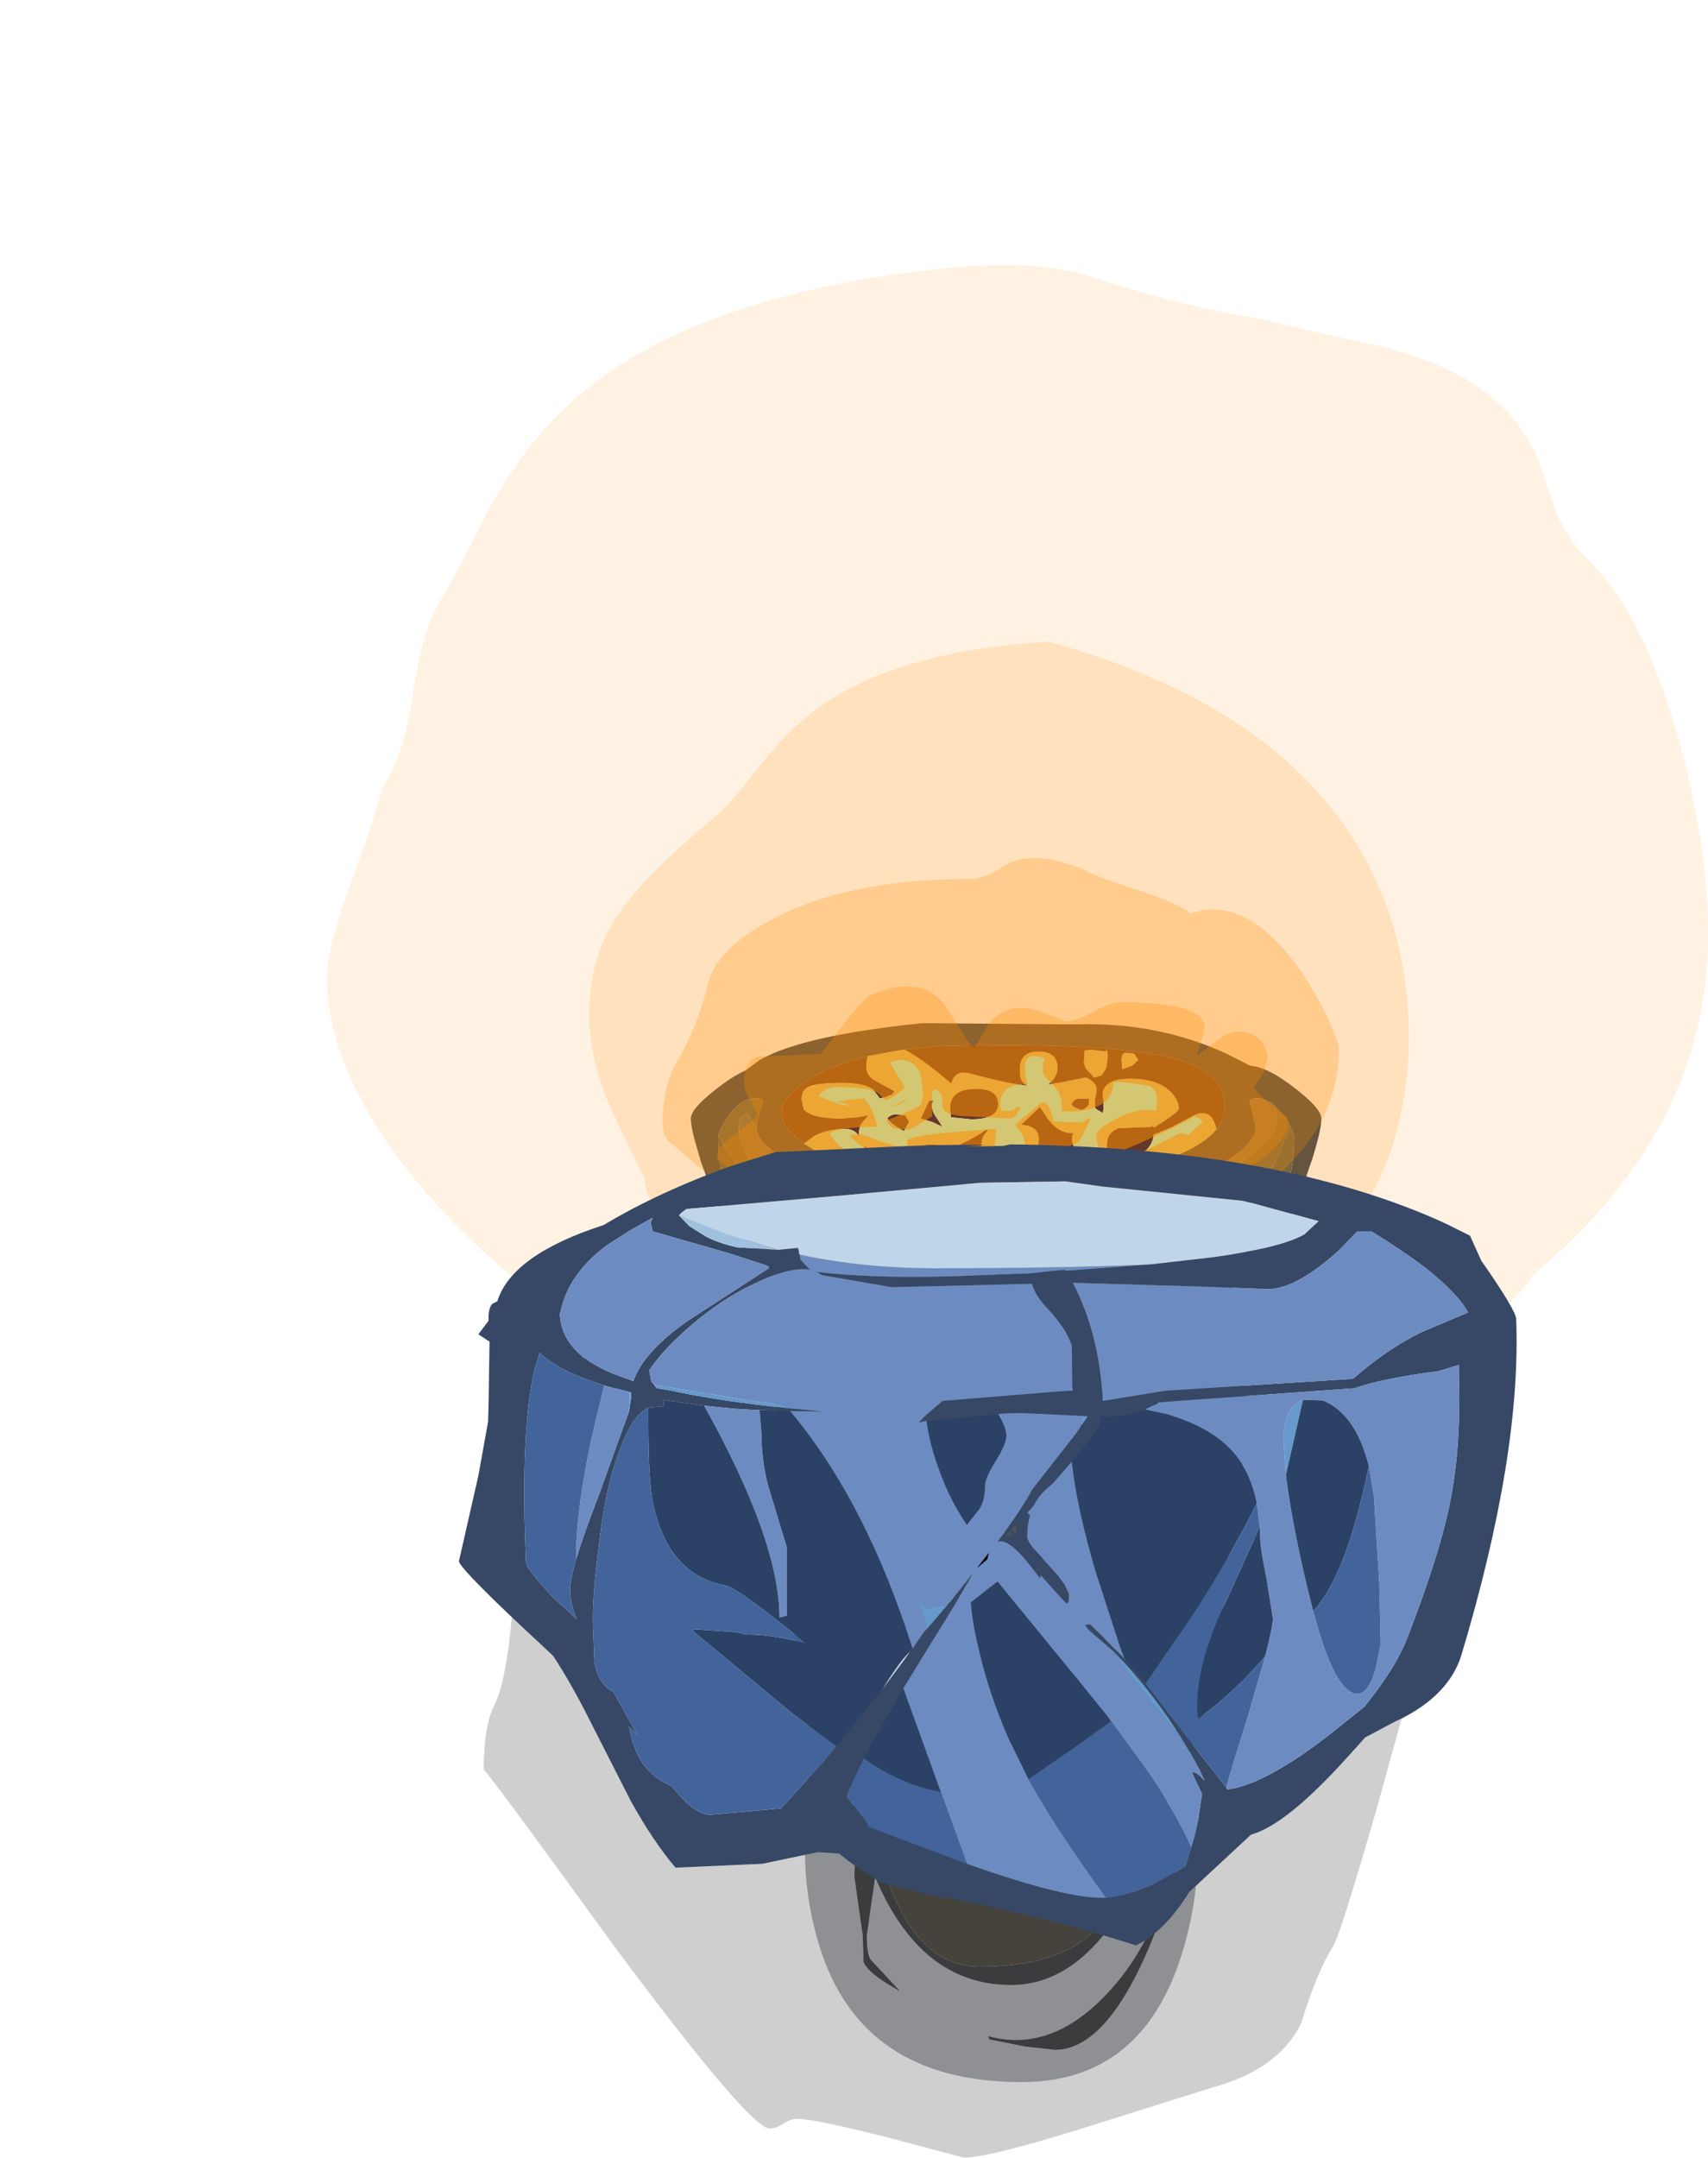 <?xml version="1.0" encoding="UTF-8" standalone="no"?>
<svg xmlns:ffdec="https://www.free-decompiler.com/flash" xmlns:xlink="http://www.w3.org/1999/xlink" ffdec:objectType="frame" height="222.1px" width="175.85px" xmlns="http://www.w3.org/2000/svg">
  <g transform="matrix(1.0, 0.0, 0.0, 1.0, 100.7, 179.45)">
    <use ffdec:characterId="1920" height="217.25" id="am_Moment_Normal" transform="matrix(0.861, 0.0, 0.0, 0.861, -67.029, -152.183)" width="165.15" xlink:href="#sprite0"/>
    <use ffdec:characterId="76" height="222.1" id="am_Moment_Hard" transform="matrix(1.0, 0.0, 0.0, 1.0, -100.7, -179.45)" width="156.15" xlink:href="#sprite2"/>
  </g>
  <defs>
    <g id="sprite0" transform="matrix(1.0, 0.0, 0.0, 1.0, 82.8, 174.4)">
      <use ffdec:characterId="1916" height="217.25" transform="matrix(1.0, 0.0, 0.0, 1.0, -82.8, -174.4)" width="165.15" xlink:href="#shape0"/>
      <use ffdec:characterId="1918" height="122.75" transform="matrix(1.0, 0.0, 0.0, 1.0, -39.3, -83.75)" width="75.4" xlink:href="#sprite1"/>
      <use ffdec:characterId="1919" height="84.35" transform="matrix(1.0, 0.0, 0.0, 1.0, -51.45, -129.35)" width="98.0" xlink:href="#shape2"/>
    </g>
    <g id="shape0" transform="matrix(1.0, 0.0, 0.0, 1.0, 82.8, 174.4)">
      <path d="M34.35 -65.6 L34.9 -67.2 34.95 -67.3 35.1 -67.8 35.25 -68.3 35.25 -67.75 34.25 -58.65 33.0 -50.1 Q31.7 -46.2 26.85 -40.3 L26.85 -40.25 26.8 -40.35 26.15 -43.0 24.9 -48.25 24.75 -49.35 Q24.75 -50.1 25.05 -50.95 25.75 -53.25 28.45 -56.1 L31.8 -59.85 33.8 -62.85 34.6 -64.5 34.35 -65.6 M-36.5 -63.05 L-36.25 -62.0 -35.75 -61.45 -31.55 -56.35 Q-28.0 -52.0 -27.35 -50.2 L-27.25 -49.6 Q-27.25 -49.05 -27.65 -48.5 L-27.7 -48.4 -27.6 -47.75 -27.5 -46.05 -28.05 -43.15 Q-31.5 -46.05 -34.35 -49.25 -37.15 -52.45 -38.25 -55.2 -39.35 -57.8 -39.35 -61.25 -39.35 -66.25 -38.7 -69.25 L-38.4 -68.25 -38.1 -67.2 -36.9 -63.95 -36.5 -63.05" fill="#ff8c00" fill-opacity="0.114" fill-rule="evenodd" stroke="none"/>
      <path d="M21.3 12.35 Q21.7 20.55 19.25 28.05 14.4 42.85 0.25 42.85 -18.95 42.85 -23.95 26.5 -26.5 18.25 -25.25 8.8 L-25.3 0.45 -24.8 1.75 -24.75 1.85 -24.7 2.5 -24.4 2.55 Q-23.35 4.5 -21.3 6.5 L-19.2 8.25 -20.1 7.6 Q-19.75 11.05 -18.7 14.4 -19.75 15.35 -19.75 18.25 L-19.25 21.8 -18.75 25.3 -18.65 28.5 Q-18.05 29.95 -14.25 32.0 L-17.8 28.2 Q-18.25 27.5 -18.25 25.35 L-17.75 21.8 -17.25 18.4 -16.5 20.05 Q-11.1 31.25 -1.0 31.25 7.5 31.25 13.5 20.0 L15.7 15.25 16.75 20.85 Q16.75 22.45 15.2 25.5 13.5 28.9 10.95 31.75 4.0 39.5 -3.75 37.35 L-3.6 37.75 0.65 38.6 4.25 39.0 Q12.25 39.0 18.8 17.5 L18.1 11.85 17.65 9.05 18.1 6.95 17.4 7.75 19.6 4.8 19.7 4.7 21.1 1.7 21.25 1.2 21.3 12.35" fill="#1a1d26" fill-opacity="0.341" fill-rule="evenodd" stroke="none"/>
      <path d="M52.5 -161.25 Q60.0 -157.1 62.35 -150.2 L64.3 -144.55 Q65.7 -141.3 68.35 -138.75 74.55 -132.7 78.7 -118.1 82.35 -105.2 82.35 -94.3 82.35 -70.85 61.05 -53.35 L61.55 -53.8 59.8 -51.5 Q56.1 -47.6 45.15 -41.4 35.1 -35.65 27.15 -33.85 L27.55 -36.05 26.85 -40.25 26.85 -40.3 Q31.7 -46.2 33.0 -50.1 L34.25 -58.65 35.25 -67.75 35.25 -68.3 Q36.1 -71.15 36.1 -72.35 36.1 -73.65 32.3 -76.45 29.45 -78.55 27.6 -78.65 L24.75 -80.1 Q16.45 -83.95 6.45 -83.6 L-11.55 -83.75 Q-25.9 -82.3 -31.05 -79.35 L-32.75 -78.1 Q-34.0 -77.55 -35.5 -76.45 -39.3 -73.65 -39.3 -72.35 -39.3 -71.15 -38.4 -68.25 L-38.7 -69.25 Q-39.35 -66.25 -39.35 -61.25 -39.35 -57.8 -38.25 -55.2 -37.15 -52.45 -34.35 -49.25 -31.5 -46.05 -28.05 -43.15 L-28.4 -41.5 -28.4 -41.4 -28.5 -41.0 -29.2 -37.6 -30.25 -37.6 Q-37.25 -37.6 -43.45 -42.55 L-43.55 -41.65 Q-49.45 -45.0 -55.0 -49.05 -67.6 -58.25 -75.0 -68.6 -82.8 -79.6 -82.8 -89.25 -82.8 -92.8 -79.9 -100.65 -76.65 -109.45 -76.3 -111.75 -73.7 -115.35 -72.6 -122.8 -71.4 -130.7 -69.5 -133.85 -67.45 -137.2 -63.5 -145.15 -59.45 -152.45 -54.45 -157.2 -40.05 -171.0 -7.8 -174.1 2.2 -175.05 8.5 -173.0 19.85 -169.3 29.5 -167.85 32.0 -167.1 42.1 -164.9 48.3 -163.5 52.5 -161.25" fill="#ff8c00" fill-opacity="0.114" fill-rule="evenodd" stroke="none"/>
    </g>
    <g id="sprite1" transform="matrix(1.0, 0.0, 0.0, 1.0, 0.0, 0.0)">
      <use ffdec:characterId="1917" height="122.75" transform="matrix(1.0, 0.0, 0.0, 1.0, 0.0, 0.0)" width="75.4" xlink:href="#shape1"/>
    </g>
    <g id="shape1" transform="matrix(1.0, 0.0, 0.0, 1.0, 0.0, 0.0)">
      <path d="M2.8 20.7 L2.4 19.8 1.2 16.55 0.9 15.5 Q0.0 12.6 0.0 11.4 0.0 10.1 3.8 7.3 5.3 6.2 6.55 5.65 L8.25 4.4 Q13.4 1.45 27.75 0.0 L45.75 0.15 Q55.75 -0.2 64.05 3.65 L66.9 5.1 Q68.75 5.2 71.6 7.3 75.4 10.1 75.4 11.4 75.4 12.6 74.55 15.45 L74.4 15.95 74.25 16.45 74.2 16.55 73.65 18.15 71.1 23.9 67.75 27.65 Q65.05 30.5 64.35 32.8 L62.95 33.95 63.05 34.1 63.85 35.95 64.75 39.65 65.4 43.95 65.65 48.2 64.9 55.1 64.9 55.15 Q64.15 60.4 64.15 62.65 L64.2 64.25 Q63.55 69.2 63.4 73.75 L63.15 74.2 62.95 75.2 Q62.15 77.75 61.55 81.75 61.35 83.1 60.75 84.35 L60.55 85.0 60.55 84.95 60.4 85.45 59.0 88.45 58.9 88.55 57.4 90.7 56.95 92.8 57.4 95.6 58.1 101.25 Q51.55 122.75 43.55 122.75 L39.95 122.35 35.7 121.5 35.55 121.1 Q43.3 123.25 50.25 115.5 52.8 112.65 54.5 109.25 56.05 106.2 56.05 104.6 L55.0 99.0 52.8 103.75 Q46.8 115.0 38.3 115.0 28.2 115.0 22.8 103.8 L22.05 102.15 21.55 105.55 21.05 109.1 Q21.05 111.25 21.5 111.95 L25.05 115.75 Q21.25 113.7 20.65 112.25 L20.55 109.05 20.05 105.55 19.55 102.0 Q19.55 99.1 20.6 98.15 19.55 94.8 19.2 91.35 L20.1 92.0 18.0 90.25 Q15.95 88.25 14.9 86.3 L14.6 86.25 14.55 85.6 14.5 85.5 14.0 84.2 Q13.7 83.1 13.7 82.0 L13.75 81.45 13.45 80.0 13.0 77.9 12.7 76.5 Q12.35 70.15 11.4 61.35 L9.8 48.2 10.1 46.15 10.8 42.75 10.9 42.35 10.9 42.25 11.25 40.6 11.8 37.7 11.7 36.0 12.45 34.0 12.45 33.95 11.95 33.55 Q11.3 31.75 7.75 27.4 L3.55 22.3 2.8 20.7 M69.85 9.9 Q68.85 9.0 67.65 9.0 66.85 9.0 66.8 9.4 L67.1 10.4 67.55 12.45 Q67.55 14.8 62.15 17.5 L58.9 18.9 Q51.0 21.65 37.9 21.65 L37.85 21.65 37.55 21.65 37.5 21.65 Q21.5 21.65 13.25 17.5 L10.75 16.1 10.4 15.85 8.65 14.3 Q7.9 13.4 7.85 12.6 L7.85 12.45 Q7.85 11.85 8.3 10.4 L8.6 9.4 Q8.55 9.0 7.75 9.0 5.85 9.0 4.4 11.25 3.4 12.75 3.3 13.45 L3.25 13.65 Q3.25 21.95 8.75 27.05 17.1 34.8 37.55 35.0 L37.85 35.0 Q51.6 34.85 59.85 31.35 L63.4 29.5 66.65 27.05 Q72.15 21.95 72.15 13.65 72.15 13.2 71.75 12.45 L71.0 11.25 69.85 9.9 M62.85 12.7 Q63.85 11.45 63.85 10.0 63.85 5.95 58.15 4.35 50.55 2.2 29.75 2.75 L25.5 3.15 21.15 3.95 Q17.95 4.7 15.45 6.0 10.85 8.4 10.85 10.85 10.85 12.45 13.55 14.4 L15.25 15.5 Q21.45 19.25 32.0 19.25 50.05 19.25 58.25 15.75 61.45 14.4 62.85 12.7 M62.95 43.9 L62.45 41.7 62.3 40.95 62.25 40.85 62.1 40.2 61.3 37.2 60.85 35.45 Q55.35 38.9 48.4 38.9 L43.35 38.95 Q43.65 39.85 45.3 40.3 47.3 40.85 47.3 42.45 L47.3 42.5 47.3 42.9 46.6 46.5 Q45.8 49.25 44.2 53.4 L44.1 53.7 43.55 55.15 42.5 58.1 Q41.15 62.05 41.15 63.45 L41.15 64.4 Q41.15 71.0 40.8 74.2 L40.4 77.3 40.05 79.2 39.85 80.0 39.6 80.8 39.5 81.15 39.45 82.05 39.4 82.75 Q39.15 84.9 38.0 86.75 36.7 85.9 35.95 84.5 L35.15 82.4 35.1 82.1 35.1 82.05 Q34.9 81.2 34.85 80.0 L34.75 77.6 Q34.75 77.05 34.9 76.55 L34.6 74.2 Q34.25 70.8 34.25 63.45 L34.0 61.65 33.0 58.3 32.8 57.7 31.9 55.15 31.2 53.4 30.8 52.3 29.05 47.25 28.6 45.65 28.55 45.35 28.5 45.15 Q28.1 43.5 28.1 42.45 28.1 40.85 30.1 40.3 31.75 39.85 32.05 38.95 L27.0 38.9 Q20.05 38.9 14.55 35.45 L13.7 38.7 13.3 40.2 13.0 41.45 13.0 41.6 12.9 42.05 12.3 44.65 Q11.75 47.3 11.75 48.4 L13.25 63.2 14.55 72.1 15.35 75.75 15.2 76.35 15.2 76.4 15.45 77.35 16.15 80.0 16.7 82.05 17.25 84.25 Q20.4 85.5 26.1 88.8 L29.4 90.7 Q33.5 93.15 37.75 94.5 41.95 93.15 46.0 90.7 54.15 85.85 58.15 84.25 L58.75 82.05 59.25 80.0 60.2 76.4 60.2 76.35 60.05 75.75 60.25 75.15 60.4 74.35 60.55 73.75 60.6 73.55 60.75 72.75 60.9 71.8 60.95 71.6 61.05 71.0 61.05 70.85 61.1 70.65 61.1 70.45 61.15 70.3 62.1 63.75 62.2 62.8 63.3 52.3 63.6 52.0 Q64.55 51.05 64.55 49.85 64.55 48.05 63.55 47.2 L62.95 43.9 M38.05 41.6 Q39.45 42.4 40.6 42.4 L40.65 42.4 41.85 42.15 42.55 41.85 42.7 41.8 42.55 41.7 41.5 40.8 Q40.55 39.85 40.55 39.0 L37.55 39.05 34.85 39.0 34.85 39.1 34.75 39.6 Q34.35 40.55 32.95 41.65 L32.85 41.7 31.95 42.45 32.7 43.0 32.15 42.9 31.5 42.8 Q30.85 43.35 30.85 43.6 30.85 44.15 33.8 55.15 L34.15 56.6 36.8 66.7 36.85 57.45 36.8 55.15 36.25 43.4 33.75 43.2 Q34.8 42.9 35.95 41.7 L36.0 41.7 36.75 40.8 37.35 40.0 37.4 41.0 37.4 41.2 38.05 41.6 M38.1 42.45 L37.4 41.5 37.3 45.8 37.1 49.95 37.15 55.15 Q37.3 66.95 38.3 76.15 L38.5 74.7 39.0 70.95 39.4 63.6 41.25 56.6 41.65 55.15 44.55 43.7 39.25 43.9 38.1 42.45 M37.5 75.05 L37.4 74.1 37.4 74.9 37.5 75.05 M26.15 91.85 L26.1 91.85 25.9 91.7 26.1 92.25 26.15 92.35 30.25 94.2 26.15 91.85 M49.25 91.85 Q48.3 92.4 47.5 92.9 L49.3 92.25 49.5 91.7 49.25 91.85 M40.55 97.25 Q28.15 97.25 21.1 92.75 21.9 97.05 22.9 100.45 26.5 112.8 34.55 112.8 43.35 112.8 47.65 109.05 51.0 106.15 52.25 100.0 L53.0 94.4 Q48.05 97.25 40.55 97.25" fill="#484a4b" fill-rule="evenodd" stroke="none"/>
      <path d="M58.9 18.9 L62.15 17.5 Q67.55 14.8 67.55 12.45 L67.1 10.4 66.8 9.4 Q66.85 9.0 67.65 9.0 68.85 9.0 69.85 9.9 L70.1 11.2 Q70.1 15.0 60.25 19.65 50.15 24.4 41.25 24.4 L25.25 23.75 21.35 23.3 Q18.15 22.65 17.25 21.15 L16.25 21.6 14.75 21.9 Q11.2 21.9 8.25 18.05 5.75 14.8 5.75 12.7 5.75 11.75 5.9 11.5 6.0 11.25 6.75 10.75 L7.85 12.6 Q7.9 13.4 8.65 14.3 L10.4 15.85 10.75 16.1 12.5 17.65 Q16.95 21.25 21.75 21.25 L25.9 21.7 31.75 22.15 37.7 22.7 43.65 23.25 Q50.15 23.25 57.95 19.35 L58.9 18.9" fill="#82704a" fill-rule="evenodd" stroke="none"/>
      <path d="M58.9 18.9 L57.95 19.35 Q50.15 23.25 43.65 23.25 L37.7 22.7 31.75 22.15 25.9 21.7 21.75 21.25 Q16.95 21.25 12.5 17.65 L10.75 16.1 13.25 17.5 Q21.5 21.65 37.5 21.65 L37.55 21.65 37.85 21.65 37.9 21.65 Q51.0 21.65 58.9 18.9 M7.85 12.6 L6.75 10.75 Q6.0 11.25 5.9 11.5 5.75 11.75 5.75 12.7 5.75 14.8 8.25 18.05 11.2 21.9 14.75 21.9 L16.25 21.6 17.25 21.15 Q18.15 22.65 21.35 23.3 L25.25 23.75 41.25 24.4 Q50.15 24.4 60.25 19.65 70.1 15.0 70.1 11.2 L69.85 9.9 71.0 11.25 71.75 12.45 Q71.25 13.35 70.65 14.8 69.7 17.2 69.1 17.75 64.4 22.3 53.85 25.0 43.2 27.75 29.9 27.75 14.55 27.75 6.55 18.25 5.05 16.45 3.3 13.45 3.4 12.75 4.4 11.25 5.85 9.0 7.75 9.0 8.55 9.0 8.6 9.4 L8.3 10.4 Q7.85 11.85 7.85 12.45 L7.85 12.6 M63.4 29.5 L59.85 31.35 59.75 31.0 63.4 29.5" fill="#736644" fill-rule="evenodd" stroke="none"/>
      <path d="M71.75 12.45 Q72.15 13.2 72.15 13.65 72.15 21.95 66.65 27.05 L63.4 29.5 59.75 31.0 59.85 31.35 Q51.6 34.85 37.85 35.0 L37.55 35.0 Q17.1 34.8 8.75 27.05 3.25 21.95 3.25 13.65 L3.3 13.45 Q5.05 16.45 6.55 18.25 14.55 27.75 29.9 27.75 43.2 27.75 53.85 25.0 64.4 22.3 69.1 17.75 69.7 17.2 70.65 14.8 71.25 13.35 71.75 12.45 M35.1 82.05 L35.1 82.1 35.0 82.1 35.05 82.05 35.1 82.05 M41.85 42.15 L40.65 42.4 40.6 42.4 Q39.45 42.4 38.05 41.6 L41.85 42.15 M37.4 41.0 L37.35 40.0 36.75 40.8 Q35.7 40.45 34.75 39.6 L34.85 39.1 34.85 39.0 37.55 39.05 40.55 39.0 Q40.55 39.85 41.5 40.8 L38.7 41.1 37.4 41.0" fill="#625f48" fill-rule="evenodd" stroke="none"/>
      <path d="M2.8 20.7 L3.55 22.3 3.05 21.75 2.8 20.7 M71.1 23.9 L73.65 18.15 73.9 19.25 73.1 20.9 71.1 23.9" fill="#564b2f" fill-opacity="0.663" fill-rule="evenodd" stroke="none"/>
      <path d="M25.5 3.15 L29.75 2.75 Q50.55 2.2 58.15 4.35 63.85 5.95 63.85 10.0 63.85 11.45 62.85 12.7 62.3 10.1 60.25 11.0 L57.4 12.5 55.35 13.35 Q55.25 14.5 54.25 15.4 53.15 16.25 51.75 16.25 L50.4 16.15 50.0 16.0 49.9 15.6 Q49.75 15.25 49.75 14.5 49.75 13.1 51.15 12.55 L55.1 12.4 Q55.25 12.1 55.35 12.5 58.35 10.65 58.35 10.2 58.35 9.3 57.5 8.35 55.95 6.65 52.5 6.65 49.6 6.65 49.25 8.3 49.45 10.2 49.25 10.75 L48.6 10.35 48.35 10.15 Q48.2 9.75 48.5 8.1 48.65 7.15 47.25 6.5 L44.25 7.1 42.75 7.35 43.1 7.0 Q43.85 6.2 43.85 5.35 43.85 3.45 41.6 3.4 39.35 3.4 39.35 5.5 39.35 6.4 39.5 6.7 39.7 7.2 40.25 7.45 L40.5 7.5 Q38.3 7.35 33.25 6.0 31.55 5.6 31.15 7.25 27.75 4.3 25.5 3.15 M13.55 14.4 Q10.85 12.45 10.85 10.85 10.85 8.4 15.45 6.0 17.95 4.7 21.15 3.95 21.0 4.5 21.0 5.25 21.0 6.2 21.85 6.75 L24.35 8.15 24.1 8.5 23.15 8.9 22.6 9.0 21.8 7.95 Q20.75 7.15 18.0 7.15 14.95 7.15 14.0 7.65 13.25 8.05 13.25 9.15 L13.5 10.3 Q14.45 11.4 18.0 11.4 L20.0 11.25 21.25 11.0 20.45 11.95 Q20.1 12.45 20.1 13.25 L20.15 13.5 20.1 13.45 Q19.5 12.65 18.5 12.65 16.4 12.65 14.75 13.5 L13.55 14.4 M41.75 10.0 L42.85 11.65 Q44.1 13.2 45.75 13.15 45.45 13.7 45.75 14.65 46.0 15.45 46.7 15.75 44.25 16.65 42.25 16.65 41.9 16.65 41.25 15.9 L41.15 16.15 Q41.6 15.2 41.6 13.75 41.6 12.35 39.5 12.15 L39.8 11.85 41.75 10.0 M48.0 3.2 L47.1 3.25 47.0 4.75 47.25 5.45 48.25 6.5 49.1 6.25 49.65 5.45 49.85 4.15 Q49.85 2.9 49.6 3.4 L48.0 3.2 M53.0 3.65 L51.95 3.55 Q51.5 3.6 51.5 4.4 L51.6 5.5 52.75 5.1 53.5 4.4 53.0 3.65 M47.6 9.0 L47.6 9.75 Q47.35 10.15 46.75 10.4 45.85 10.15 45.5 9.75 45.7 9.2 46.2 9.05 L47.6 9.0 M31.0 10.15 Q31.0 7.95 33.9 7.85 36.75 7.75 36.75 9.7 36.75 11.5 33.5 11.5 L31.1 11.25 31.0 10.15 M24.35 10.9 L25.6 11.0 26.1 11.75 25.5 12.9 Q24.0 12.15 23.5 11.4 23.7 11.05 24.35 10.9 M29.0 9.25 Q28.6 9.95 29.15 10.95 L30.1 12.4 28.95 11.85 27.5 11.4 28.5 9.25 29.0 9.25 M27.15 14.95 Q28.55 14.05 30.5 14.9 L30.75 15.05 31.0 15.9 Q30.25 18.0 29.25 18.0 L27.25 17.65 Q26.35 17.35 25.9 16.9 L23.75 16.9 Q21.3 16.65 20.7 14.6 L21.35 15.15 Q22.9 16.2 25.9 16.45 26.3 15.45 27.15 14.95 M34.75 14.65 L35.05 15.5 Q34.55 15.7 34.35 15.95 34.0 16.4 34.25 18.0 32.0 17.45 31.65 16.0 31.5 15.35 31.0 15.05 34.05 13.7 35.25 12.75 L35.6 12.8 Q34.75 13.45 34.75 14.65" fill="#63372a" fill-rule="evenodd" stroke="none"/>
      <path d="M25.5 3.15 Q27.75 4.3 31.15 7.25 31.55 5.6 33.25 6.0 38.3 7.35 40.5 7.5 L40.25 7.45 Q39.7 7.2 39.5 6.7 39.35 6.4 39.35 5.5 39.35 3.4 41.6 3.4 43.85 3.45 43.85 5.35 43.85 6.2 43.1 7.0 L42.75 7.35 44.25 7.1 47.25 6.5 Q48.65 7.15 48.5 8.1 48.2 9.75 48.35 10.15 L48.6 10.35 49.25 10.75 Q49.45 10.2 49.25 8.3 49.6 6.65 52.5 6.65 55.95 6.65 57.5 8.35 58.35 9.3 58.35 10.2 58.35 10.65 55.35 12.5 55.25 12.1 55.1 12.4 L51.15 12.55 Q49.75 13.1 49.75 14.5 49.75 15.25 49.9 15.6 L50.0 16.0 50.4 16.15 51.75 16.25 Q53.15 16.25 54.25 15.4 55.25 14.5 55.35 13.35 L57.4 12.5 60.25 11.0 Q62.3 10.1 62.85 12.7 61.45 14.4 58.25 15.75 50.05 19.25 32.0 19.25 21.45 19.25 15.25 15.5 L13.55 14.4 14.75 13.5 Q16.4 12.65 18.5 12.65 19.5 12.65 20.1 13.45 L20.15 13.5 20.1 13.25 Q20.1 12.45 20.45 11.95 L21.25 11.0 20.0 11.25 18.0 11.4 Q14.45 11.4 13.5 10.3 L13.25 9.15 Q13.25 8.05 14.0 7.65 14.95 7.15 18.0 7.15 20.75 7.15 21.8 7.95 L22.6 9.0 23.15 8.9 24.1 8.5 24.35 8.15 21.85 6.75 Q21.0 6.2 21.0 5.25 21.0 4.5 21.15 3.95 L25.5 3.15 M53.0 3.65 L53.5 4.4 52.75 5.1 51.6 5.5 51.5 4.4 Q51.5 3.6 51.95 3.55 L53.0 3.65 M48.0 3.2 L49.6 3.4 Q49.85 2.9 49.85 4.15 L49.65 5.45 49.1 6.25 48.25 6.5 47.25 5.45 47.0 4.75 47.1 3.25 48.0 3.2 M41.75 10.0 L39.8 11.85 39.5 12.15 Q41.6 12.35 41.6 13.75 41.6 15.2 41.15 16.15 L41.25 15.9 Q41.9 16.65 42.25 16.65 44.25 16.65 46.7 15.75 46.0 15.45 45.75 14.65 45.45 13.7 45.75 13.15 44.1 13.2 42.85 11.65 L41.75 10.0 M47.6 9.0 L46.2 9.05 Q45.7 9.2 45.5 9.75 45.85 10.15 46.75 10.4 47.35 10.15 47.6 9.75 L47.6 9.0 M31.0 10.15 L31.1 11.25 33.5 11.5 Q36.75 11.5 36.75 9.7 36.75 7.75 33.9 7.85 31.0 7.95 31.0 10.15 M24.35 10.9 Q23.7 11.05 23.5 11.4 24.0 12.15 25.5 12.9 L26.1 11.75 25.6 11.0 24.35 10.9 M29.0 9.25 L28.5 9.25 27.5 11.4 28.95 11.85 30.1 12.4 29.15 10.95 Q28.6 9.95 29.0 9.25 M27.15 14.95 Q26.3 15.45 25.9 16.45 22.9 16.2 21.35 15.15 L20.7 14.6 Q21.3 16.65 23.75 16.9 L25.9 16.9 Q26.35 17.35 27.25 17.65 L29.25 18.0 Q30.25 18.0 31.0 15.9 L30.75 15.05 30.5 14.9 Q28.55 14.05 27.15 14.95 M34.75 14.65 Q34.75 13.45 35.6 12.8 L35.25 12.75 Q34.05 13.7 31.0 15.05 31.5 15.35 31.65 16.0 32.0 17.45 34.25 18.0 34.0 16.4 34.35 15.95 34.55 15.7 35.05 15.5 L34.75 14.65" fill="#d3c773" fill-rule="evenodd" stroke="none"/>
      <path d="M11.95 33.55 L12.45 33.95 12.45 34.0 11.7 36.0 11.6 35.35 11.65 35.25 Q12.05 34.7 12.05 34.15 L11.95 33.55 M64.2 64.25 L64.15 62.65 Q64.15 60.4 64.9 55.15 L64.9 55.1 65.65 48.2 65.4 43.95 65.75 43.7 66.1 43.4 66.15 43.5 66.85 47.7 66.45 49.9 65.1 57.9 64.2 64.25 M63.85 35.95 L63.05 34.1 62.95 33.95 64.35 32.8 Q64.05 33.65 64.05 34.4 L64.2 35.5 63.85 35.95 M42.5 58.1 L43.55 55.15 44.1 53.7 44.2 53.4 Q45.8 49.25 46.6 46.5 L47.3 42.9 47.3 42.5 47.3 42.45 Q47.3 40.85 45.3 40.3 43.65 39.85 43.35 38.95 L48.4 38.9 Q55.35 38.9 60.85 35.45 L61.3 37.2 62.1 40.2 62.25 40.85 62.3 40.95 62.45 41.7 62.95 43.9 60.95 45.05 60.85 44.55 59.75 43.5 59.6 43.5 59.55 43.5 59.5 43.5 59.25 43.5 59.2 43.5 57.4 44.25 Q57.05 44.4 56.7 44.65 L56.25 45.0 56.0 45.15 Q53.15 47.2 52.55 49.1 L52.4 49.6 Q49.7 51.35 47.4 55.0 45.4 58.1 42.65 58.1 L42.5 58.1 M62.2 62.8 L62.1 63.75 61.15 70.3 61.1 70.45 61.1 70.65 61.05 70.85 61.05 71.0 60.95 71.6 60.9 71.8 60.75 72.75 60.6 73.55 60.55 73.75 60.4 74.35 60.25 75.15 60.05 75.75 60.2 76.35 60.2 76.4 59.25 80.0 58.75 82.05 58.15 84.25 Q54.15 85.85 46.0 90.7 41.95 93.15 37.75 94.5 33.5 93.15 29.4 90.7 L26.1 88.8 Q20.4 85.5 17.25 84.25 L16.7 82.05 16.15 80.0 15.45 77.35 15.2 76.4 15.2 76.35 15.35 75.75 14.55 72.1 13.25 63.2 16.15 68.65 Q16.95 70.95 18.7 71.9 L19.5 72.25 19.1 74.75 19.1 75.0 Q19.15 77.3 20.15 80.0 L20.25 80.25 20.9 80.65 25.05 83.15 26.1 83.75 26.85 84.2 27.1 83.35 26.45 82.05 26.1 81.35 25.45 80.0 24.1 77.2 24.0 77.0 23.95 76.85 23.25 75.3 22.8 74.3 22.4 73.4 23.55 73.85 Q25.0 74.45 26.65 75.8 28.6 77.4 29.2 78.95 30.05 78.1 30.55 78.1 30.85 78.1 31.45 78.95 L31.75 77.05 32.8 70.9 33.05 63.9 Q33.3 62.05 34.0 61.65 L34.25 63.45 Q34.25 70.8 34.6 74.2 L34.9 76.55 Q34.75 77.05 34.75 77.6 L34.85 80.0 Q34.9 81.2 35.1 82.05 L35.05 82.05 35.0 82.1 35.1 82.1 35.15 82.4 35.95 84.5 Q36.7 85.9 38.0 86.75 39.15 84.9 39.4 82.75 L39.45 82.05 39.5 81.15 39.6 80.8 39.85 80.0 40.05 79.2 40.4 77.3 40.8 74.2 Q41.15 71.0 41.15 64.4 42.2 69.5 42.8 78.95 L42.8 79.1 44.25 78.05 Q45.3 77.45 46.55 77.45 48.8 77.45 49.2 77.95 L49.45 78.85 50.1 75.85 50.2 76.2 50.4 76.45 50.4 76.5 Q50.95 77.4 52.1 77.6 L52.75 77.65 Q53.95 77.65 55.35 75.55 L55.5 75.25 56.55 73.15 Q59.3 72.45 60.6 69.4 61.05 68.35 61.8 63.9 L62.2 62.8 M12.3 44.65 L12.9 42.05 13.0 41.6 13.0 41.45 13.3 40.2 13.7 38.7 14.55 35.45 Q20.05 38.9 27.0 38.9 L32.05 38.95 Q31.75 39.85 30.1 40.3 28.1 40.85 28.1 42.45 28.1 43.5 28.5 45.15 L28.55 45.35 28.6 45.65 29.05 47.25 30.8 52.3 31.2 53.4 31.9 55.15 32.8 57.7 Q30.9 56.85 29.1 54.9 26.2 51.85 26.45 49.95 L24.15 49.25 22.4 49.1 Q20.25 47.4 18.3 46.25 14.1 43.8 12.75 45.05 L12.3 44.65 M36.0 41.7 L35.95 41.7 Q34.8 42.9 33.75 43.2 L36.25 43.4 36.8 55.15 36.85 57.45 36.8 66.7 34.15 56.6 33.8 55.15 Q30.85 44.15 30.85 43.6 30.85 43.35 31.5 42.8 L32.15 42.9 32.7 43.0 31.95 42.45 32.85 41.7 32.95 41.65 36.15 41.5 36.0 41.7 M38.1 42.45 L39.25 43.9 44.55 43.7 41.65 55.15 41.25 56.6 39.4 63.6 39.0 70.95 38.5 74.7 38.3 76.15 Q37.3 66.95 37.15 55.15 L37.1 49.95 37.3 45.8 37.4 41.5 38.1 42.45 M26.15 91.85 L30.25 94.2 26.15 92.35 26.1 92.25 25.9 91.7 26.1 91.85 26.15 91.85 M40.55 97.25 Q48.05 97.25 53.0 94.4 L52.25 100.0 Q51.0 106.15 47.65 109.05 43.35 112.8 34.55 112.8 26.5 112.8 22.9 100.45 21.9 97.05 21.1 92.75 28.15 97.25 40.55 97.25 M49.25 91.85 L49.5 91.7 49.3 92.25 47.5 92.9 Q48.3 92.4 49.25 91.85" fill="#55534a" fill-rule="evenodd" stroke="none"/>
      <path d="M38.05 41.6 L37.4 41.2 37.4 41.0 38.7 41.1 41.5 40.8 42.55 41.7 42.7 41.8 42.55 41.85 41.85 42.15 38.05 41.6 M36.75 40.8 L36.0 41.7 36.15 41.5 32.95 41.65 Q34.35 40.55 34.75 39.6 35.7 40.45 36.75 40.8" fill="#595e51" fill-rule="evenodd" stroke="none"/>
      <path d="M65.4 43.95 L64.75 39.65 63.85 35.95 64.2 35.5 65.45 40.75 66.1 43.4 65.75 43.7 65.4 43.95 M62.95 43.9 L63.55 47.2 Q62.75 46.55 61.3 46.55 58.2 46.55 58.05 49.35 57.5 48.05 55.7 49.35 53.05 51.25 53.05 52.4 L53.35 52.75 54.45 53.85 Q55.95 53.6 57.15 52.7 58.15 51.95 58.3 51.2 58.9 53.0 61.3 53.0 62.4 53.0 63.3 52.3 L62.2 62.8 61.8 63.9 Q61.05 68.35 60.6 69.4 59.3 72.45 56.55 73.15 L55.5 75.25 55.35 75.55 Q53.95 77.65 52.75 77.65 L52.1 77.6 Q50.95 77.4 50.4 76.5 L50.4 76.45 50.2 76.2 50.1 75.85 49.45 78.85 49.2 77.95 Q48.8 77.45 46.55 77.45 45.3 77.45 44.25 78.05 L42.8 79.1 42.8 78.95 Q42.2 69.5 41.15 64.4 L41.15 63.45 Q41.15 62.05 42.5 58.1 L42.65 58.1 Q45.4 58.1 47.4 55.0 49.7 51.35 52.4 49.6 L52.55 49.1 Q53.15 47.2 56.0 45.15 L56.25 45.0 56.7 44.65 Q57.05 44.4 57.4 44.25 L59.2 43.5 59.25 43.5 59.5 43.5 59.55 43.5 59.6 43.5 59.75 43.5 60.85 44.55 60.95 45.05 62.95 43.9 M13.25 63.2 L11.75 48.4 Q11.75 47.3 12.3 44.65 L12.75 45.05 Q14.1 43.8 18.3 46.25 20.25 47.4 22.4 49.1 L24.15 49.25 26.45 49.95 Q26.2 51.85 29.1 54.9 30.9 56.85 32.8 57.7 L33.0 58.3 34.0 61.65 Q33.3 62.05 33.05 63.9 L32.8 70.9 31.75 77.05 31.45 78.95 Q30.85 78.1 30.55 78.1 30.05 78.1 29.2 78.95 28.6 77.4 26.65 75.8 25.0 74.45 23.55 73.85 L22.4 73.4 22.8 74.3 23.25 75.3 23.95 76.85 24.0 77.0 24.1 77.2 25.45 80.0 26.1 81.35 26.45 82.05 27.1 83.35 26.85 84.2 26.1 83.75 25.05 83.15 20.9 80.65 20.25 80.25 20.15 80.0 Q19.15 77.3 19.1 75.0 L19.1 74.75 19.5 72.25 18.7 71.9 Q16.95 70.95 16.15 68.65 L13.25 63.2 M24.7 58.95 Q24.7 60.1 25.05 60.5 24.75 60.75 26.0 60.75 L27.25 60.45 27.7 59.85 27.45 59.0 24.7 58.95 M23.65 54.5 L23.05 55.0 Q23.25 55.25 24.15 55.35 L24.95 55.4 25.2 55.0 Q24.95 54.6 23.65 54.5 M17.3 61.15 L16.5 61.4 Q16.05 61.7 16.05 62.5 16.05 64.0 17.3 64.5 L17.95 64.35 18.15 64.2 18.45 63.8 18.55 62.75 Q18.55 61.95 18.2 61.6 L17.3 61.15 M17.55 50.7 L17.3 49.75 14.05 49.65 13.85 49.9 13.8 50.65 14.0 51.75 14.2 52.25 16.05 52.5 16.1 52.5 Q15.9 52.85 15.9 53.9 15.9 55.65 18.4 55.65 19.2 55.65 19.8 55.25 20.5 54.8 20.5 54.0 20.5 52.0 17.15 52.3 L17.3 52.15 17.55 50.7 M44.25 66.6 L45.3 66.75 Q46.95 66.75 47.8 65.5 L47.3 64.45 Q45.55 63.8 44.7 64.45 44.15 64.85 43.7 66.15 L44.25 66.6 M49.4 54.95 Q48.35 55.2 48.15 55.5 L49.5 55.55 50.8 55.0 49.4 54.95 M56.7 57.1 L56.8 57.35 58.9 57.75 Q59.4 57.75 60.15 57.05 L61.15 55.75 Q59.6 53.95 58.0 54.4 56.55 54.75 56.55 56.15 56.55 56.9 56.7 57.1 M53.05 59.8 Q54.2 59.35 54.2 58.25 L54.05 57.35 53.9 57.1 50.8 57.2 Q49.6 58.0 49.6 59.15 49.6 59.95 49.9 60.15 L50.8 60.4 53.05 59.8" fill="#575e54" fill-rule="evenodd" stroke="none"/>
      <path d="M63.55 47.2 Q64.55 48.05 64.55 49.85 64.55 51.05 63.6 52.0 L63.3 52.3 Q62.4 53.0 61.3 53.0 58.9 53.0 58.3 51.2 58.15 51.95 57.15 52.7 55.95 53.6 54.45 53.85 L53.35 52.75 53.05 52.4 Q53.05 51.25 55.7 49.35 57.5 48.05 58.05 49.35 58.2 46.55 61.3 46.55 62.75 46.55 63.55 47.2 M23.65 54.5 Q24.95 54.6 25.2 55.0 L24.95 55.4 24.15 55.35 Q23.25 55.25 23.05 55.0 L23.65 54.5 M24.7 58.95 L27.45 59.0 27.7 59.85 27.25 60.45 26.0 60.75 Q24.75 60.75 25.05 60.5 24.7 60.1 24.7 58.95 M17.55 50.7 L17.3 52.15 17.15 52.3 Q20.5 52.0 20.5 54.0 20.5 54.8 19.8 55.25 19.2 55.65 18.4 55.65 15.9 55.65 15.9 53.9 15.9 52.85 16.1 52.5 L16.05 52.5 14.2 52.25 14.0 51.75 13.8 50.65 13.85 49.9 14.05 49.65 17.3 49.75 17.55 50.7 M17.3 61.15 L18.2 61.6 Q18.55 61.95 18.55 62.75 L18.45 63.8 18.15 64.2 17.95 64.35 17.3 64.5 Q16.05 64.0 16.05 62.5 16.05 61.7 16.5 61.4 L17.3 61.15 M53.05 59.8 L50.8 60.4 49.9 60.15 Q49.6 59.95 49.6 59.15 49.6 58.0 50.8 57.2 L53.9 57.1 54.05 57.35 54.2 58.25 Q54.2 59.35 53.05 59.8 M56.7 57.1 Q56.55 56.9 56.55 56.15 56.55 54.75 58.0 54.4 59.6 53.95 61.15 55.75 L60.15 57.05 Q59.4 57.75 58.9 57.75 L56.8 57.35 56.7 57.1 M49.4 54.95 L50.8 55.0 49.5 55.55 48.15 55.5 Q48.35 55.2 49.4 54.95 M44.25 66.6 L43.7 66.15 Q44.15 64.85 44.7 64.45 45.55 63.8 47.3 64.45 L47.8 65.5 Q46.95 66.75 45.3 66.75 L44.25 66.6" fill="#6a705b" fill-rule="evenodd" stroke="none"/>
      <path d="M62.95 75.2 L63.15 74.2 63.4 73.75 63.4 74.0 62.95 75.2 M1.55 59.15 L1.45 59.9 1.1 59.0 1.55 59.15" fill="#363a33" fill-opacity="0.239" fill-rule="evenodd" stroke="none"/>
    </g>
    <g id="shape2" transform="matrix(1.0, 0.0, 0.0, 1.0, 51.45, 129.35)">
      <path d="M5.75 -57.45 L10.2 -56.75 Q17.9 -56.75 26.95 -62.6 L27.4 -62.9 Q38.2 -70.15 38.2 -80.75 38.2 -81.5 36.85 -84.4 35.2 -87.85 33.1 -90.75 26.8 -99.15 20.45 -96.85 19.35 -97.95 14.15 -99.65 8.6 -101.5 7.7 -102.1 2.3 -104.35 -1.15 -102.95 -4.1 -101.0 -5.7 -101.0 -20.6 -101.0 -29.6 -96.15 -36.2 -92.65 -37.2 -88.6 -38.45 -83.45 -40.95 -79.15 -42.7 -76.2 -42.7 -71.55 L-42.5 -70.5 -42.45 -70.45 -42.15 -69.8 -35.6 -64.25 -35.4 -64.1 -35.15 -64.0 -34.95 -63.85 -34.7 -63.75 -34.55 -63.65 -33.45 -63.05 -33.15 -62.9 -32.8 -62.7 -32.6 -62.55 -32.3 -62.4 -32.15 -62.35 Q-21.45 -56.75 -13.8 -56.75 L-5.45 -57.5 Q-2.35 -57.35 0.95 -57.35 L5.75 -57.45 M38.8 -107.45 Q46.55 -96.5 46.55 -82.1 46.55 -70.55 41.3 -61.85 31.2 -45.0 4.7 -45.0 -22.55 -45.0 -36.05 -53.9 -40.65 -56.95 -43.05 -60.65 -44.8 -63.35 -44.8 -65.1 L-48.1 -71.9 Q-51.45 -78.7 -51.45 -84.8 -51.45 -91.4 -48.3 -96.25 -45.2 -101.15 -36.2 -108.6 -34.75 -109.8 -31.5 -113.95 -28.25 -118.1 -25.4 -120.4 -15.9 -128.2 3.45 -129.35 28.1 -122.6 38.8 -107.45" fill="#ff8c00" fill-opacity="0.161" fill-rule="evenodd" stroke="none"/>
      <path d="M-5.45 -57.5 L-13.8 -56.75 Q-21.45 -56.75 -32.15 -62.35 L-32.3 -62.4 -32.6 -62.55 -32.8 -62.7 -33.15 -62.9 -33.45 -63.05 -34.55 -63.65 -34.7 -63.75 -34.95 -63.85 -35.15 -64.0 -35.4 -64.1 -35.6 -64.25 -42.15 -69.8 -42.45 -70.45 -42.5 -70.5 -42.7 -71.55 Q-42.7 -76.2 -40.95 -79.15 -38.45 -83.45 -37.2 -88.6 -36.2 -92.65 -29.6 -96.15 -20.6 -101.0 -5.7 -101.0 -4.1 -101.0 -1.15 -102.95 2.3 -104.35 7.7 -102.1 8.6 -101.5 14.15 -99.65 19.35 -97.95 20.45 -96.85 26.8 -99.15 33.1 -90.75 35.2 -87.85 36.85 -84.4 38.2 -81.5 38.2 -80.75 38.2 -70.15 27.4 -62.9 L26.95 -62.6 Q17.9 -56.75 10.2 -56.75 L5.75 -57.45 5.2 -57.6 -0.65 -58.5 -5.05 -57.6 -5.45 -57.5 M21.8 -81.75 Q22.3 -83.1 22.05 -83.85 21.2 -86.25 12.2 -86.25 10.8 -86.25 8.8 -85.1 6.8 -84.0 5.55 -84.0 L3.35 -84.8 Q1.6 -85.6 0.2 -85.6 -2.25 -85.6 -3.8 -83.5 -5.05 -81.25 -5.45 -80.85 -6.1 -81.3 -7.1 -83.1 L-9.05 -86.15 Q-12.05 -89.6 -17.8 -87.1 -18.65 -86.75 -21.25 -83.35 L-23.75 -80.1 -31.3 -79.75 Q-32.95 -79.25 -32.95 -76.75 -32.95 -75.7 -32.4 -74.8 -31.6 -73.55 -31.3 -72.6 L-35.2 -69.55 Q-36.2 -68.75 -36.2 -67.75 -36.2 -66.35 -26.05 -63.35 -15.8 -60.35 -10.55 -60.35 -6.85 -60.35 -2.85 -61.35 L1.45 -62.35 5.15 -61.55 9.7 -60.75 Q17.4 -60.75 25.1 -65.0 32.2 -68.95 32.2 -72.0 32.2 -72.6 30.95 -73.35 29.2 -74.4 28.05 -76.1 L29.2 -77.8 29.7 -79.5 Q29.65 -80.4 29.2 -81.2 28.3 -82.75 26.2 -82.75 24.9 -82.75 23.35 -81.5 L21.2 -79.85 21.8 -81.75" fill="#ff8c00" fill-opacity="0.373" fill-rule="evenodd" stroke="none"/>
      <path d="M21.8 -81.75 L21.2 -79.85 23.35 -81.5 Q24.9 -82.75 26.2 -82.75 28.3 -82.75 29.2 -81.2 29.65 -80.4 29.7 -79.5 L29.2 -77.8 28.05 -76.1 Q29.2 -74.4 30.95 -73.35 32.2 -72.6 32.2 -72.0 32.2 -68.95 25.1 -65.0 17.4 -60.75 9.7 -60.75 L5.15 -61.55 1.45 -62.35 -2.85 -61.35 Q-6.85 -60.35 -10.55 -60.35 -15.8 -60.35 -26.05 -63.35 -36.2 -66.35 -36.2 -67.75 -36.2 -68.75 -35.2 -69.55 L-31.3 -72.6 Q-31.6 -73.55 -32.4 -74.8 -32.95 -75.7 -32.95 -76.75 -32.95 -79.25 -31.3 -79.75 L-23.75 -80.1 -21.25 -83.35 Q-18.65 -86.75 -17.8 -87.1 -12.05 -89.6 -9.05 -86.15 L-7.1 -83.1 Q-6.1 -81.3 -5.45 -80.85 -5.05 -81.25 -3.8 -83.5 -2.25 -85.6 0.2 -85.6 1.6 -85.6 3.35 -84.8 L5.55 -84.0 Q6.8 -84.0 8.8 -85.1 10.8 -86.25 12.2 -86.25 21.2 -86.25 22.05 -83.85 22.3 -83.1 21.8 -81.75 M-2.8 -71.1 L-2.8 -71.0 -2.95 -68.85 Q-2.95 -67.45 -2.05 -67.0 -2.75 -66.6 -4.3 -66.25 L-6.8 -65.85 Q-10.35 -65.85 -14.2 -67.0 -18.65 -68.3 -20.3 -70.35 L-19.05 -70.5 -16.25 -69.5 -14.05 -68.85 -13.3 -68.8 -13.45 -69.65 Q-13.45 -70.2 -8.35 -70.7 L-2.8 -71.1 M-13.05 -75.0 L-13.55 -74.75 Q-13.55 -74.45 -14.15 -74.15 -14.7 -73.85 -15.2 -73.85 L-14.55 -74.1 -13.05 -75.0 M8.55 -72.5 Q7.35 -69.7 6.85 -69.4 6.45 -69.15 0.05 -67.35 0.85 -67.95 0.65 -69.3 0.5 -70.7 -0.55 -71.6 L2.55 -74.2 Q3.55 -74.65 4.05 -72.0 L7.45 -71.85 8.55 -72.5 M4.0 -76.35 Q2.8 -77.5 2.8 -78.0 2.8 -79.25 3.05 -79.5 0.8 -80.45 0.65 -78.65 0.55 -78.05 0.95 -76.35 -1.1 -76.6 -1.9 -75.45 -2.3 -74.85 -2.3 -74.1 -2.3 -73.3 -2.0 -73.25 L-1.05 -73.25 Q-0.75 -73.4 -0.3 -73.7 0.0 -73.85 0.05 -73.6 L-0.3 -72.9 Q-0.6 -72.45 -1.05 -72.35 L-6.15 -72.6 Q-9.2 -72.7 -9.2 -73.85 L-9.3 -75.15 Q-9.45 -75.5 -10.05 -75.85 L-10.45 -75.6 -10.45 -72.6 Q-13.0 -71.05 -13.3 -71.0 L-14.3 -71.1 Q-15.05 -71.1 -15.45 -71.45 L-15.95 -72.1 Q-12.55 -73.4 -12.05 -73.8 -11.55 -74.2 -11.55 -75.55 L-11.8 -77.5 Q-12.4 -79.35 -14.3 -79.35 L-15.3 -79.15 -15.45 -79.0 -13.7 -76.0 -14.95 -75.05 Q-15.95 -74.5 -16.05 -74.5 L-16.8 -75.3 Q-17.65 -76.1 -22.05 -76.1 -23.25 -76.1 -24.05 -75.0 L-21.7 -74.1 -20.3 -73.85 Q-20.45 -74.1 -21.8 -74.35 L-20.7 -74.55 -18.7 -74.75 Q-18.4 -74.75 -17.7 -73.4 -17.05 -72.05 -17.05 -71.35 -21.8 -71.35 -22.7 -70.5 -19.95 -66.3 -11.8 -66.1 L-9.55 -65.75 -7.3 -65.6 Q-7.3 -65.25 -5.55 -65.25 L10.45 -67.1 Q12.4 -67.3 15.95 -68.95 L19.2 -70.6 20.2 -70.4 21.95 -72.0 21.35 -72.45 20.95 -72.6 Q19.45 -71.75 16.35 -70.3 12.5 -68.5 10.45 -67.85 L9.7 -68.0 9.45 -69.05 Q9.2 -69.6 9.2 -70.25 9.2 -71.15 11.75 -72.4 14.45 -73.75 16.3 -73.25 L16.4 -73.45 16.45 -74.55 Q16.45 -75.8 15.55 -76.25 L11.95 -76.75 11.1 -76.6 11.2 -76.5 Q11.1 -74.5 9.1 -73.7 7.5 -73.05 5.05 -73.25 L5.05 -73.5 Q5.15 -75.3 4.0 -76.35" fill="#ff8c00" fill-opacity="0.553" fill-rule="evenodd" stroke="none"/>
    </g>
    <g id="sprite2" transform="matrix(1.0, 0.0, 0.0, 1.0, 39.25, 107.35)">
      <use ffdec:characterId="74" height="104.3" transform="matrix(1.0, 0.0, 0.0, 1.0, 8.0, 10.45)" width="108.9" xlink:href="#shape3"/>
      <use ffdec:characterId="75" height="0.0" id="v" transform="matrix(1.0, 0.0, 0.0, 1.0, -39.25, -107.35)" width="0.0" xlink:href="#sprite3"/>
    </g>
    <g id="shape3" transform="matrix(1.0, 0.0, 0.0, 1.0, -8.0, -10.45)">
      <path d="M13.8 59.45 Q8.0 53.95 8.0 53.35 L10.0 44.55 11.0 39.0 11.05 37.25 11.15 30.75 10.0 30.0 11.05 28.6 Q11.0 27.3 11.45 26.85 L11.95 26.6 Q13.45 21.8 22.9 18.75 28.65 15.3 36.1 12.65 L40.55 11.25 52.3 10.7 Q57.45 10.45 62.25 10.5 L60.1 10.7 64.05 10.6 64.75 10.45 Q92.5 10.75 109.6 18.6 L112.1 19.85 113.25 22.4 Q116.8 27.5 116.85 28.4 117.4 42.4 111.2 63.05 109.95 67.05 105.05 69.55 L104.4 69.85 101.3 71.5 99.5 73.5 Q93.2 80.5 89.55 81.5 L83.2 87.4 Q80.65 91.5 77.7 92.9 67.35 89.6 56.45 87.7 L51.55 86.45 Q49.05 85.05 47.15 83.45 L44.95 83.3 39.25 84.5 30.3 84.9 Q28.0 82.2 25.7 78.05 L21.5 69.8 Q19.6 66.0 17.7 63.1 L13.8 59.45 M100.15 34.5 Q103.5 31.55 107.05 29.8 L111.9 27.75 Q110.9 25.85 107.5 23.15 105.05 21.3 101.95 19.4 L101.6 19.4 100.5 19.4 98.55 21.4 Q94.35 25.2 91.45 25.35 L84.95 25.1 71.4 24.7 71.2 24.7 Q73.9 29.8 74.3 36.85 L80.75 35.8 99.75 34.6 100.05 34.55 100.15 34.5 M79.2 22.8 L85.75 22.05 Q92.7 21.05 95.05 19.7 L96.5 18.35 89.9 16.55 88.65 16.25 74.35 14.8 70.4 14.25 61.7 14.4 46.4 15.8 31.4 17.1 31.35 17.2 31.3 17.2 30.95 17.45 30.65 17.75 31.7 18.85 33.45 19.95 Q34.95 20.7 36.7 21.05 L40.85 21.3 42.9 21.1 43.0 21.4 43.0 21.45 43.05 21.8 43.1 21.8 43.15 22.3 44.15 23.35 Q42.05 23.0 38.4 24.8 35.25 26.25 32.05 28.95 29.0 31.55 27.6 33.7 L27.8 34.85 28.1 35.2 28.35 35.55 29.65 35.75 Q34.65 36.85 41.85 37.6 L45.6 37.95 42.1 37.9 38.95 37.8 38.7 37.8 36.25 37.65 33.25 37.35 29.1 36.75 29.1 37.25 29.1 37.4 27.5 37.55 Q25.85 38.3 24.55 41.95 23.05 45.8 22.35 52.15 21.7 57.25 21.8 60.05 L21.95 63.75 Q22.4 66.1 23.9 66.8 L26.35 71.2 25.5 70.4 Q26.0 72.9 26.95 74.2 27.95 75.65 29.95 76.55 32.25 79.5 33.9 79.45 L41.15 78.8 46.15 73.3 46.85 72.4 50.8 67.55 51.55 66.6 53.75 63.65 54.45 62.65 54.7 62.35 55.0 61.9 55.9 60.6 56.25 60.25 58.3 57.85 58.45 57.65 58.65 57.45 60.9 54.6 60.45 55.45 58.95 58.0 55.75 63.2 53.75 66.45 Q51.15 70.75 49.7 73.65 48.45 76.1 47.95 77.6 L50.15 80.45 50.1 80.65 53.9 82.1 60.3 84.5 Q70.6 88.15 74.5 88.0 L74.65 88.0 Q77.95 87.75 82.8 84.75 L82.85 84.6 83.4 82.8 83.85 81.2 84.15 79.75 84.25 79.0 84.5 77.3 83.45 75.05 Q84.05 75.05 84.75 75.95 84.05 74.25 82.55 71.85 L82.25 71.35 Q79.7 67.3 76.55 63.85 L75.4 62.65 72.8 60.4 72.45 59.9 73.0 59.85 73.1 59.95 73.7 60.55 74.4 61.2 74.4 61.25 76.35 63.2 76.55 63.45 78.7 65.95 82.0 70.25 87.0 76.65 87.15 76.85 Q91.15 76.3 97.95 70.95 L101.2 68.35 Q104.5 64.3 105.7 61.1 109.05 52.45 110.1 47.0 111.2 41.3 110.95 33.9 L110.95 33.15 108.8 33.8 Q103.0 34.55 100.2 35.55 L80.05 37.0 79.9 37.15 78.8 37.65 Q77.25 38.35 75.65 38.4 L74.65 38.45 73.95 38.45 74.05 38.9 Q74.05 39.55 71.1 43.1 L69.2 45.3 68.4 46.0 Q67.65 46.7 67.2 47.6 L66.5 48.4 66.6 48.4 66.8 48.65 Q66.5 49.7 66.5 50.95 L66.7 51.4 67.2 52.1 67.4 52.25 67.5 52.4 67.7 52.6 67.75 52.65 68.25 53.25 69.65 54.8 70.35 55.75 70.8 56.7 Q70.85 57.9 70.5 57.65 L70.1 57.25 67.9 54.8 67.85 55.15 66.45 53.35 Q64.5 51.0 63.5 51.35 L63.5 51.3 Q66.1 47.75 67.0 46.0 L71.5 40.25 71.95 39.6 71.95 39.55 72.75 38.45 72.15 38.4 68.05 38.2 65.75 38.1 64.2 38.15 63.5 38.2 56.15 38.9 55.45 39.05 55.4 39.05 55.3 39.1 56.1 38.3 56.45 38.0 57.8 36.85 70.05 35.85 71.2 35.8 71.15 35.3 71.1 31.15 Q70.5 29.35 68.55 27.3 67.25 25.9 67.0 24.8 L52.55 25.15 45.35 23.9 Q45.0 23.6 44.6 23.55 51.7 24.4 62.05 23.9 L65.9 23.75 66.5 23.75 70.35 23.35 70.5 23.45 79.2 22.8 M26.0 34.7 Q27.1 31.7 31.65 28.55 L39.9 23.2 39.95 23.0 35.8 21.65 27.95 19.4 27.75 18.5 27.95 18.0 25.7 19.25 23.2 20.85 Q19.2 23.85 18.45 27.75 L18.4 27.8 18.4 28.1 Q18.6 30.55 20.7 32.25 L20.75 32.35 21.05 32.5 21.2 32.6 21.4 32.75 21.5 32.85 21.55 32.9 21.65 32.9 21.7 32.95 Q23.05 33.8 25.1 34.5 L25.35 34.6 25.45 34.6 25.5 34.65 25.55 34.65 25.95 34.8 26.0 34.7 M22.95 35.25 Q18.3 33.8 16.3 31.9 L15.8 33.6 Q14.3 39.7 14.9 53.5 14.9 54.1 17.85 57.25 L19.15 58.4 20.1 59.3 Q19.45 57.5 19.45 56.45 19.4 55.5 20.05 53.2 20.85 50.55 22.55 46.15 L25.5 37.95 25.7 36.7 25.75 36.0 25.6 35.95 23.25 35.35 22.95 35.25 M64.85 50.1 L65.4 50.5 65.35 50.2 65.4 49.6 64.85 50.1 M64.75 50.3 L64.25 50.8 64.9 50.65 64.75 50.3" fill="#364865" fill-rule="evenodd" stroke="none"/>
      <path d="M99.75 34.6 L80.75 35.8 74.3 36.85 Q73.9 29.8 71.2 24.7 L71.4 24.7 84.95 25.1 91.45 25.35 Q94.35 25.2 98.55 21.4 L100.5 19.4 101.6 19.4 101.95 19.4 Q105.05 21.3 107.5 23.15 110.9 25.85 111.9 27.75 L107.05 29.8 Q103.5 31.55 100.15 34.5 L99.75 34.6 M43.1 21.8 Q49.65 23.2 56.95 23.2 70.25 23.2 79.2 22.8 L70.5 23.45 70.35 23.35 66.5 23.75 65.9 23.75 62.05 23.9 Q51.7 24.4 44.6 23.55 45.0 23.6 45.35 23.9 L52.55 25.15 67.0 24.8 Q67.25 25.9 68.55 27.3 70.5 29.35 71.1 31.15 L71.15 35.3 71.2 35.8 70.05 35.85 57.8 36.85 56.45 38.0 55.6 37.95 56.05 38.0 56.1 38.3 55.3 39.1 55.4 39.05 55.45 39.05 56.15 38.9 Q56.45 41.25 57.4 43.8 58.5 47.0 60.3 49.6 L61.6 47.95 Q62.15 47.05 62.15 45.65 62.15 44.8 63.25 43.05 64.35 41.3 64.35 40.4 64.35 39.6 63.5 38.2 L64.2 38.15 65.75 38.1 68.05 38.2 72.15 38.4 71.95 39.55 71.95 39.6 71.5 40.25 67.0 46.0 Q66.1 47.75 63.5 51.3 L63.5 51.35 Q64.5 51.0 66.45 53.35 L67.85 55.15 67.9 54.8 70.1 57.25 70.5 57.65 Q70.85 57.9 70.8 56.7 L70.35 55.75 69.65 54.8 68.25 53.25 67.75 52.65 67.7 52.6 67.5 52.4 67.4 52.25 67.2 52.1 66.7 51.4 66.5 50.95 Q66.5 49.7 66.8 48.65 L66.6 48.4 66.5 48.4 67.2 47.6 Q67.65 46.7 68.4 46.0 L69.2 45.3 71.1 43.1 Q71.6 47.75 73.55 54.4 L76.1 62.25 76.55 63.45 76.35 63.2 74.4 61.25 74.4 61.2 73.7 60.55 73.1 59.95 73.0 59.85 72.45 59.9 72.8 60.4 75.4 62.65 Q77.25 65.45 82.25 71.35 L82.55 71.85 Q84.05 74.25 84.75 75.95 84.05 75.05 83.45 75.05 L84.5 77.3 84.25 79.0 84.15 79.75 83.85 81.2 83.4 82.8 Q81.7 79.05 78.8 74.85 L74.8 69.35 73.7 68.0 71.4 65.15 71.1 64.8 63.45 55.45 60.7 57.6 Q60.9 59.9 61.6 62.7 62.6 67.0 64.55 71.5 L66.65 75.8 Q69.6 81.1 74.65 88.0 L74.5 88.0 Q70.6 88.15 60.3 84.5 L58.7 80.1 57.6 77.1 53.75 66.45 55.75 63.2 58.95 58.0 60.45 55.45 60.9 54.6 58.65 57.45 58.45 57.65 58.3 57.85 56.2 58.2 Q55.8 58.2 55.15 57.0 L56.25 60.25 55.9 60.6 55.0 61.9 54.7 62.35 Q50.0 47.55 42.5 38.4 L42.1 37.9 45.6 37.95 41.85 37.6 41.55 37.25 38.4 36.9 28.1 35.2 27.8 34.85 27.6 33.7 Q29.0 31.55 32.05 28.95 35.25 26.25 38.4 24.8 42.05 23.0 44.15 23.35 L43.15 22.3 43.1 21.8 M78.8 37.65 L79.9 37.15 80.05 37.0 100.2 35.55 Q103.0 34.55 108.8 33.8 L110.95 33.15 110.95 33.9 Q111.2 41.3 110.1 47.0 109.05 52.45 105.7 61.1 104.5 64.3 101.2 68.35 L97.95 70.95 Q91.15 76.3 87.15 76.85 L87.0 76.65 Q88.0 73.15 89.15 69.6 L91.0 63.15 Q91.8 60.05 91.8 59.25 L91.15 55.15 Q90.5 52.0 90.5 51.0 L90.45 49.8 90.15 47.4 Q89.5 44.0 87.45 41.85 85.25 39.5 80.8 38.2 L78.7 37.75 78.8 37.65 M33.25 37.35 L36.25 37.65 38.7 37.8 38.95 37.8 39.15 40.2 Q39.15 42.85 39.8 45.45 L41.75 51.9 41.75 58.95 41.0 59.15 Q41.0 51.25 33.25 37.35 M101.7 43.65 Q100.4 38.3 97.05 36.85 L96.8 36.8 94.9 36.75 Q94.5 36.85 94.15 37.2 92.9 38.25 92.9 40.85 L93.15 44.45 93.15 44.5 Q93.65 48.7 95.15 55.25 L95.95 58.5 Q98.2 67.0 100.5 67.0 101.6 67.0 102.35 64.55 L102.9 61.9 102.75 55.5 102.2 46.65 101.7 43.65 M25.55 34.65 L25.5 34.65 25.45 34.6 25.35 34.6 25.1 34.5 Q23.05 33.8 21.7 32.95 L21.65 32.9 21.55 32.9 21.5 32.85 21.4 32.75 21.2 32.6 21.05 32.5 20.75 32.35 20.7 32.25 Q18.6 30.55 18.4 28.1 L18.4 27.8 18.45 27.75 Q19.2 23.85 23.2 20.85 L25.7 19.25 27.95 18.0 27.75 18.5 27.95 19.4 35.8 21.65 39.95 23.0 39.9 23.2 31.65 28.55 Q27.1 31.7 26.0 34.7 L25.7 34.7 25.55 34.65 M20.05 53.2 L20.05 53.0 Q20.05 48.3 21.6 40.95 L22.95 35.25 23.25 35.35 25.6 35.95 25.5 37.95 22.55 46.15 Q20.85 50.55 20.05 53.2 M62.4 53.15 L62.55 52.5 61.35 54.05 62.4 53.15" fill="#6c8cc1" fill-rule="evenodd" stroke="none"/>
      <path d="M30.95 17.45 L31.3 17.2 31.35 17.2 31.4 17.1 46.4 15.8 61.7 14.4 70.4 14.25 74.35 14.8 88.65 16.25 89.9 16.55 96.5 18.35 95.05 19.7 Q92.7 21.05 85.75 22.05 L79.2 22.8 Q70.25 23.2 56.95 23.2 49.65 23.2 43.1 21.8 L43.05 21.8 43.0 21.45 43.0 21.4 42.9 21.1 40.85 21.3 35.5 19.65 30.7 17.75 30.95 17.45 M54.45 62.65 L53.75 63.65 51.55 66.6 52.3 65.4 Q53.75 63.2 54.45 62.65" fill="#bfd5ea" fill-rule="evenodd" stroke="none"/>
      <path d="M99.75 34.6 L100.15 34.5 100.05 34.55 99.75 34.6 M56.45 38.0 L56.1 38.3 56.05 38.0 55.6 37.95 56.45 38.0 M72.15 38.4 L72.75 38.45 71.95 39.55 72.15 38.4 M75.4 62.65 L76.55 63.85 Q79.7 67.3 82.25 71.35 77.25 65.45 75.4 62.65 M58.3 57.85 L56.25 60.25 55.15 57.0 Q55.8 58.2 56.2 58.2 L58.3 57.85 M41.85 37.6 Q34.65 36.85 29.65 35.75 L28.35 35.55 28.1 35.2 38.4 36.9 41.55 37.25 41.85 37.6 M94.9 36.75 L93.15 44.45 92.9 40.85 Q92.9 38.25 94.15 37.2 94.5 36.85 94.9 36.75 M25.55 34.65 L25.7 34.7 26.0 34.7 25.95 34.8 25.55 34.65 M25.6 35.95 L25.75 36.0 25.7 36.7 25.5 37.95 25.6 35.95" fill="#6699cc" fill-rule="evenodd" stroke="none"/>
      <path d="M56.15 38.9 L63.5 38.2 Q64.35 39.6 64.35 40.4 64.35 41.3 63.25 43.05 62.15 44.8 62.15 45.65 62.15 47.05 61.6 47.95 L60.3 49.6 Q58.5 47.0 57.4 43.8 56.45 41.25 56.15 38.9 M71.1 43.1 Q74.05 39.55 74.05 38.9 L73.95 38.45 74.65 38.45 75.65 38.4 Q77.25 38.35 78.8 37.65 L78.7 37.75 80.8 38.2 Q85.25 39.5 87.45 41.85 89.5 44.0 90.15 47.4 87.25 53.15 83.65 58.75 L78.7 65.95 76.55 63.45 76.1 62.25 73.55 54.4 Q71.6 47.75 71.1 43.1 M49.7 73.65 Q51.15 70.75 53.75 66.45 L57.6 77.1 Q53.45 76.35 49.7 73.65 M54.7 62.35 L54.45 62.65 Q53.75 63.2 52.3 65.4 L51.55 66.6 50.8 67.55 46.85 72.4 42.35 69.05 32.1 60.55 32.1 60.35 36.45 60.65 37.7 60.9 Q40.3 60.9 43.7 61.8 36.65 56.05 35.45 55.85 29.6 54.8 28.0 47.5 27.5 45.2 27.5 38.8 L27.5 37.55 29.1 37.4 29.1 37.25 29.1 36.75 33.25 37.35 Q41.0 51.25 41.0 59.15 L41.75 58.95 41.75 51.9 39.8 45.45 Q39.15 42.85 39.15 40.2 L38.95 37.8 42.1 37.9 42.5 38.4 Q50.0 47.55 54.7 62.35 M94.9 36.75 L96.8 36.8 97.05 36.85 Q100.4 38.3 101.7 43.65 L101.65 43.7 Q99.35 54.9 95.95 58.5 L95.15 55.25 Q93.65 48.7 93.15 44.5 L93.15 44.45 94.9 36.75 M90.45 49.8 L90.5 51.0 Q90.5 52.0 91.15 55.15 L91.8 59.25 Q91.8 60.05 91.0 63.15 87.9 66.8 84.4 69.35 L84.2 69.55 Q84.0 69.55 84.0 68.35 84.0 63.45 87.2 57.0 L90.45 49.8 M66.65 75.8 L64.55 71.5 Q62.6 67.0 61.6 62.7 60.9 59.9 60.7 57.6 L63.45 55.45 71.1 64.8 71.4 65.15 73.7 68.0 74.8 69.35 75.1 69.85 72.35 71.85 66.65 75.8" fill="#2b4166" fill-rule="evenodd" stroke="none"/>
      <path d="M87.0 76.65 L82.0 70.25 78.7 65.95 83.65 58.75 Q87.25 53.15 90.15 47.4 L90.45 49.8 87.2 57.0 Q84.0 63.45 84.0 68.35 84.0 69.55 84.2 69.55 L84.4 69.35 Q87.9 66.8 91.0 63.15 L89.15 69.6 Q88.0 73.15 87.0 76.65 M83.4 82.8 L82.85 84.6 82.8 84.75 Q77.95 87.75 74.65 88.0 69.6 81.1 66.65 75.8 L72.35 71.85 75.1 69.85 74.8 69.35 78.8 74.85 Q81.7 79.05 83.4 82.8 M60.3 84.5 L53.9 82.1 50.1 80.65 50.15 80.45 47.95 77.6 Q48.45 76.1 49.7 73.65 53.45 76.35 57.6 77.1 L58.7 80.1 60.3 84.5 M46.85 72.4 L46.15 73.3 41.15 78.8 33.9 79.45 Q32.25 79.5 29.95 76.55 27.95 75.65 26.95 74.2 26.0 72.9 25.5 70.4 L26.35 71.2 23.9 66.8 Q22.4 66.1 21.95 63.75 L21.8 60.05 Q21.7 57.25 22.35 52.15 23.05 45.8 24.55 41.95 25.85 38.3 27.5 37.55 L27.5 38.8 Q27.5 45.2 28.0 47.5 29.6 54.8 35.45 55.85 36.65 56.05 43.7 61.8 40.3 60.9 37.7 60.9 L36.45 60.65 32.1 60.35 32.1 60.55 42.35 69.05 46.85 72.4 M95.95 58.5 Q99.35 54.9 101.65 43.7 L101.7 43.65 102.2 46.65 102.75 55.5 102.9 61.9 102.35 64.55 Q101.6 67.0 100.5 67.0 98.2 67.0 95.95 58.5 M20.05 53.2 Q19.4 55.5 19.45 56.45 19.45 57.5 20.1 59.3 L19.15 58.4 17.85 57.25 Q14.9 54.1 14.9 53.5 14.3 39.7 15.8 33.6 L16.3 31.9 Q18.3 33.8 22.95 35.25 L21.6 40.95 Q20.05 48.3 20.05 53.0 L20.05 53.2" fill="#42649b" fill-rule="evenodd" stroke="none"/>
      <path d="M105.05 69.55 L102.5 78.8 Q98.7 91.95 98.0 93.0 96.4 95.45 94.7 100.95 92.35 105.7 85.5 107.55 L73.1 111.45 Q62.6 114.75 60.0 114.75 L52.45 112.75 Q44.6 110.75 42.8 110.75 42.2 110.75 41.4 111.25 40.65 111.75 40.0 111.75 37.95 111.75 24.0 93.0 10.55 74.45 10.55 74.85 10.55 70.25 11.7 68.05 12.85 65.7 13.45 59.1 L13.8 59.45 17.7 63.1 Q19.6 66.0 21.5 69.8 L25.7 78.05 Q28.0 82.2 30.3 84.9 L39.25 84.5 44.95 83.3 47.15 83.45 Q49.05 85.05 51.55 86.45 L56.45 87.7 Q67.35 89.6 77.7 92.9 80.65 91.5 83.2 87.4 L89.55 81.5 Q93.2 80.5 99.5 73.5 L101.3 71.5 104.4 69.85 105.05 69.55" fill="#000000" fill-opacity="0.188" fill-rule="evenodd" stroke="none"/>
      <path d="M30.95 17.45 L30.7 17.75 35.5 19.65 40.85 21.3 36.7 21.05 Q34.95 20.7 33.45 19.95 L31.7 18.85 30.65 17.75 30.95 17.45" fill="#a0c0e0" fill-rule="evenodd" stroke="none"/>
      <path d="M62.4 53.15 L61.35 54.05 62.55 52.5 62.4 53.15" fill="#000000" fill-rule="evenodd" stroke="none"/>
    </g>
  </defs>
</svg>
